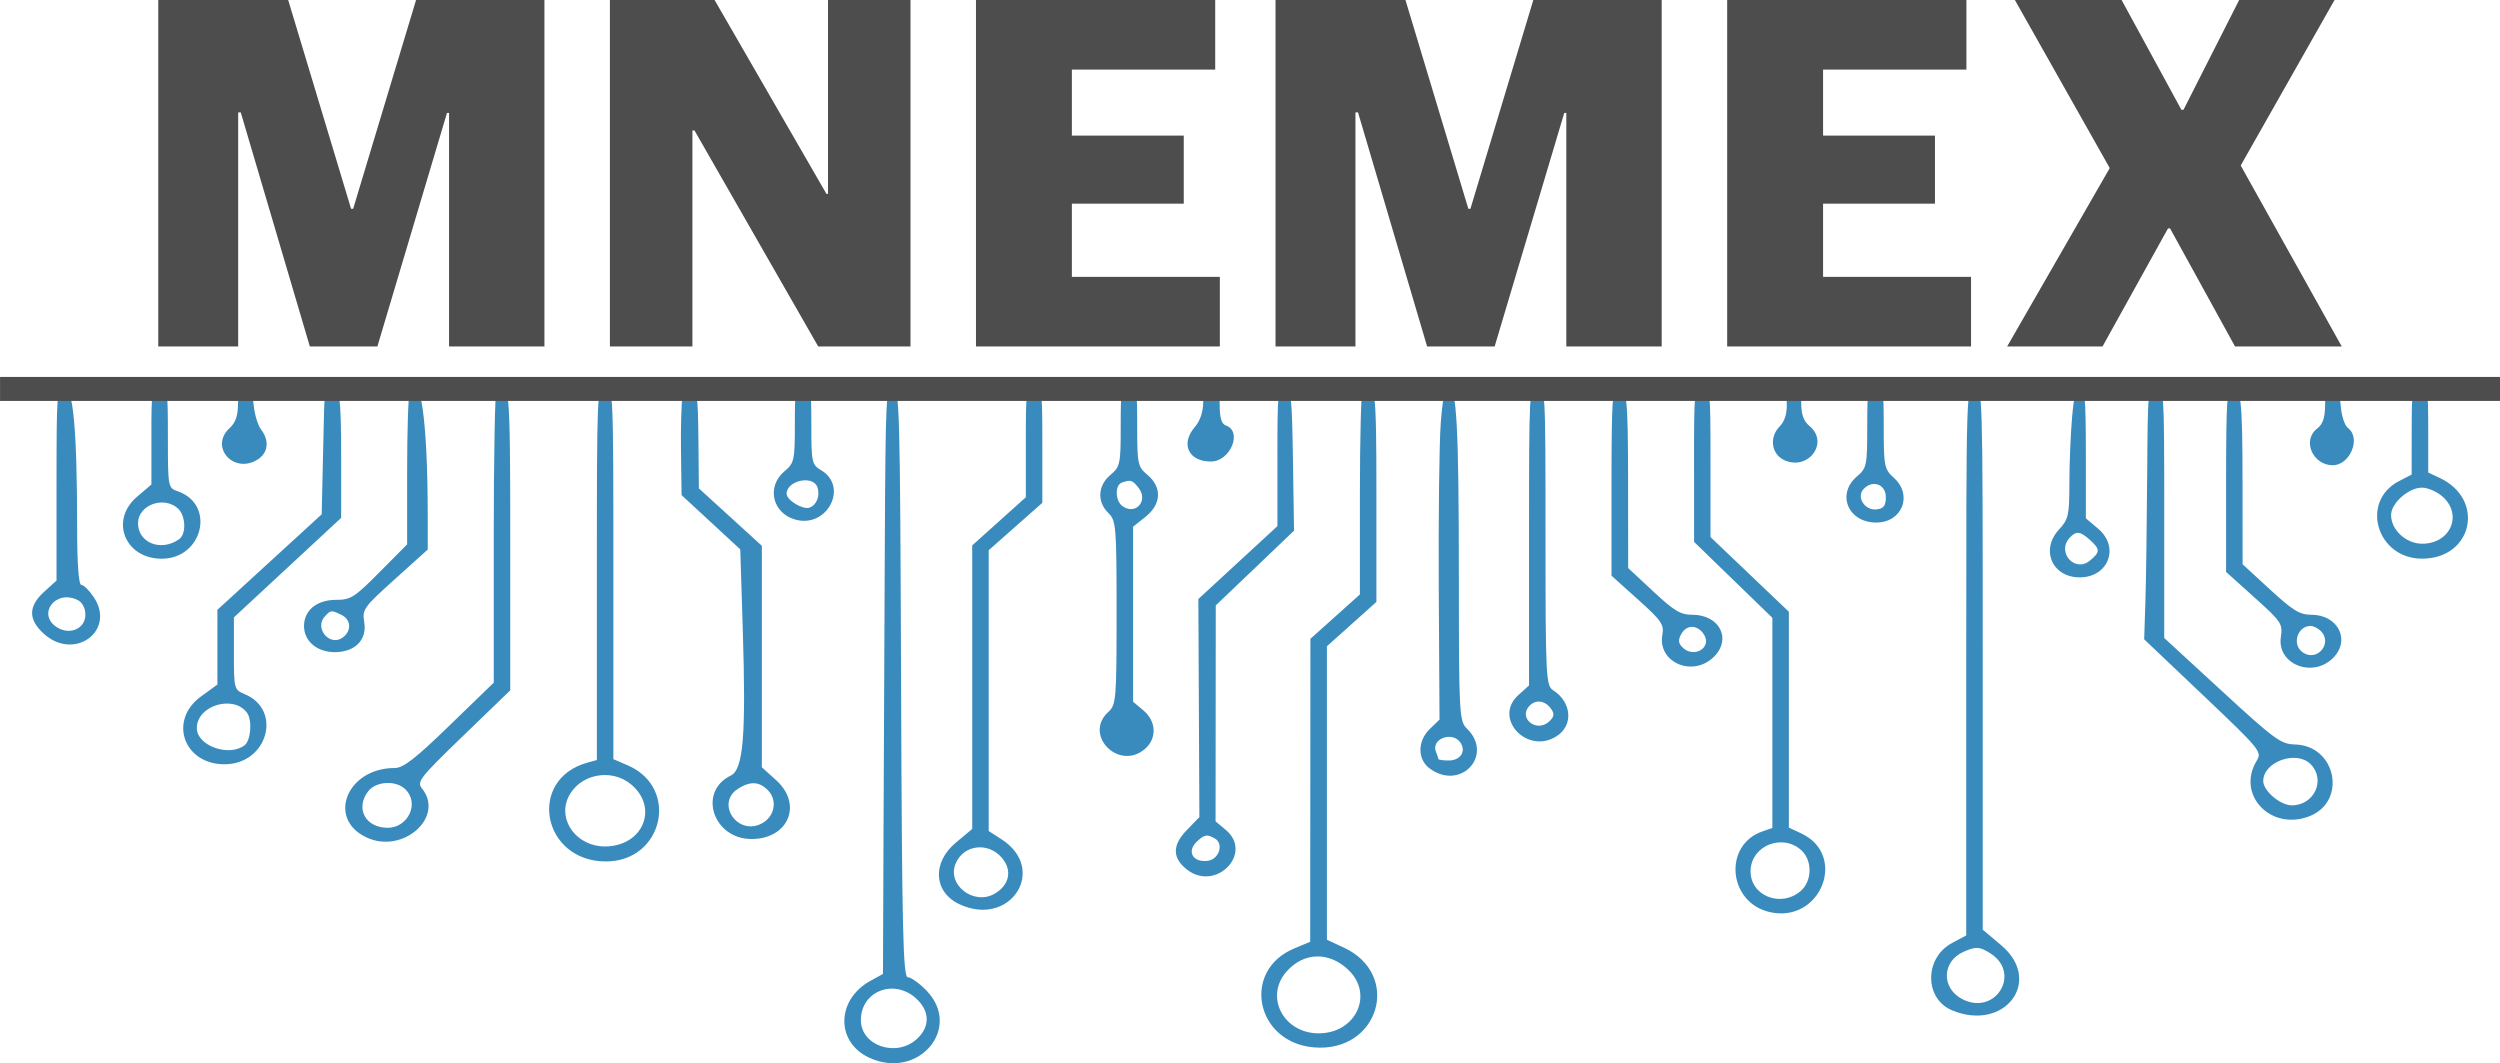 <?xml version="1.0" encoding="UTF-8" standalone="no"?>
<svg
   id="svg"
   version="1.1"
   width="261.295"
   height="111.127"
   viewBox="0 0 261.295 111.127"
   xmlns="http://www.w3.org/2000/svg"
   xmlns:svg="http://www.w3.org/2000/svg">
  <defs
     id="defs1" />
  <g
     id="g5"
     transform="translate(-69.352,-141.67)">
    <path
       id="path2"
       d="m 75.259,192.224 v 10.126 l -1.292,1.172 c -1.67,1.512 -1.681,2.895 -0.034,4.387 3.199,2.898 7.575,-0.326 5.211,-3.839 -0.469,-0.698 -1.051,-1.269 -1.291,-1.269 -0.277,0 -0.438,-2.19 -0.439,-5.958 -0.003,-10.259 -0.416,-14.746 -1.357,-14.746 -0.754,0 -0.797,0.54 -0.797,10.127 m 9.916,-5.022 v 5.104 l -1.509,1.29 c -2.869,2.451 -1.263,6.47 2.586,6.47 4.304,0 5.658,-5.676 1.681,-7.046 -1.021,-0.352 -1.034,-0.423 -1.034,-5.64 0,-5.022 -0.042,-5.283 -0.862,-5.283 -0.818,0 -0.862,0.261 -0.862,5.105 m 9.053,-3.375 c 0,1.265 -0.252,2.014 -0.862,2.567 -2.174,1.97 0.413,4.89 2.921,3.298 1.094,-0.694 1.238,-1.98 0.351,-3.128 -0.333,-0.432 -0.68,-1.568 -0.768,-2.525 -0.237,-2.571 -1.642,-2.752 -1.642,-0.212 m 8.989,0.907 c -0.035,1.45 -0.105,4.449 -0.154,6.664 l -0.09,4.027 -5.45,4.991 -5.45,4.991 v 3.905 3.905 l -1.725,1.255 c -3.413,2.486 -1.812,7.079 2.47,7.079 4.487,0 6.104,-5.68 2.089,-7.338 -1.082,-0.446 -1.11,-0.556 -1.11,-4.237 v -3.778 l 5.604,-5.199 5.605,-5.2 v -6.233 c 0,-6.534 -0.141,-7.469 -1.125,-7.469 -0.447,0 -0.617,0.671 -0.664,2.637 m 8.948,-2.019 c -0.145,0.34 -0.262,4.045 -0.262,8.234 v 7.616 l -2.875,2.899 c -2.625,2.647 -3.018,2.899 -4.527,2.899 -2.031,0 -3.376,1.09 -3.376,2.734 0,1.586 1.351,2.735 3.216,2.735 2.12,0 3.396,-1.303 3.077,-3.143 -0.227,-1.312 -0.061,-1.546 3.2,-4.483 l 3.44,-3.098 -0.002,-3.525 c -0.006,-10.117 -0.791,-15.466 -1.892,-12.868 m 9.078,-0.357 c -0.158,0.143 -0.287,7.101 -0.287,15.461 v 15.201 l -4.606,4.461 c -3.643,3.529 -4.846,4.46 -5.755,4.46 -4.975,0 -7.122,5.297 -2.94,7.256 3.8,1.78 8.217,-2.124 5.797,-5.123 -0.558,-0.693 -0.222,-1.122 4.312,-5.501 l 4.917,-4.749 v -15.863 c 0,-15.96 -0.081,-16.832 -1.437,-15.603 m 10.49,19.244 v 19.505 l -0.97,0.267 c -6.358,1.747 -4.765,10.333 1.916,10.333 5.978,0 7.732,-7.687 2.291,-10.039 l -1.512,-0.653 v -19.459 c 0,-19.198 -0.012,-19.459 -0.862,-19.459 -0.851,0 -0.863,0.261 -0.863,19.505 m 8.95,-18.449 c -0.12,0.601 -0.191,3.157 -0.158,5.68 l 0.061,4.587 3.067,2.835 3.067,2.835 0.264,8.398 c 0.348,11.05 0.055,14.606 -1.253,15.241 -3.474,1.684 -1.856,6.634 2.169,6.634 3.848,0 5.371,-3.61 2.586,-6.133 l -1.509,-1.367 v -11.573 -11.574 l -3.29,-2.999 -3.291,-2.999 -0.051,-5.206 c -0.043,-4.459 -0.15,-5.224 -0.746,-5.329 -0.472,-0.083 -0.768,0.23 -0.916,0.97 m 11.742,2.903 c 0,3.722 -0.064,4.014 -1.077,4.865 -1.904,1.598 -1.297,4.361 1.111,5.053 3.325,0.957 5.629,-3.424 2.713,-5.156 -0.967,-0.575 -1.022,-0.826 -1.022,-4.664 0,-3.796 -0.055,-4.057 -0.862,-4.057 -0.806,0 -0.863,0.261 -0.863,3.959 m 9.404,12.126 c -0.044,8.878 -0.106,22.699 -0.137,30.712 l -0.056,14.57 -1.321,0.729 c -3.557,1.96 -3.636,6.378 -0.143,8.015 5.131,2.404 9.821,-3.072 6.005,-7.011 -0.736,-0.76 -1.608,-1.381 -1.938,-1.381 -0.505,0 -0.616,-4.804 -0.71,-30.756 -0.104,-28.936 -0.154,-30.764 -0.864,-30.888 -0.709,-0.124 -0.76,0.869 -0.835,16.01 m 14.737,-10.312 v 5.773 l -2.802,2.517 -2.802,2.516 v 14.818 14.817 l -1.724,1.443 c -2.494,2.086 -2.308,5.162 0.391,6.426 5.303,2.485 9.275,-3.64 4.4,-6.786 l -1.342,-0.865 v -14.675 -14.674 l 2.802,-2.477 2.802,-2.477 v -6.065 c 0,-5.803 -0.037,-6.064 -0.862,-6.064 -0.824,0 -0.863,0.261 -0.863,5.773 m 9.916,-1.618 c 0,3.929 -0.059,4.203 -1.078,5.059 -1.32,1.108 -1.412,2.814 -0.215,3.978 0.813,0.791 0.862,1.378 0.862,10.425 0,9.066 -0.046,9.629 -0.862,10.368 -2.636,2.388 1.075,6.19 3.799,3.891 1.297,-1.095 1.237,-2.901 -0.135,-4.052 l -1.077,-0.905 v -9.146 -9.146 l 1.292,-1.028 c 1.668,-1.325 1.754,-3.093 0.216,-4.385 -1.02,-0.856 -1.078,-1.13 -1.078,-5.059 0,-3.894 -0.054,-4.155 -0.862,-4.155 -0.808,0 -0.862,0.261 -0.862,4.155 m 8.621,-2.556 c 0,1.007 -0.319,1.966 -0.862,2.592 -1.541,1.775 -0.69,3.622 1.669,3.622 2.031,0 3.338,-3.148 1.565,-3.765 -0.454,-0.158 -0.647,-0.798 -0.647,-2.136 0,-1.651 -0.118,-1.912 -0.863,-1.912 -0.722,0 -0.862,0.261 -0.862,1.599 m 7.759,5.654 v 7.31 l -4.132,3.811 -4.132,3.81 0.054,11.398 0.053,11.398 -1.343,1.386 c -1.515,1.564 -1.489,2.918 0.083,4.123 3.005,2.304 6.917,-1.739 4.029,-4.165 l -1.078,-0.905 0.011,-11.284 0.01,-11.283 4.091,-3.906 4.091,-3.907 -0.114,-7.416 c -0.104,-6.706 -0.187,-7.43 -0.869,-7.549 -0.696,-0.121 -0.755,0.428 -0.755,7.179 m 8.909,-6.992 c -0.158,0.143 -0.287,5.026 -0.287,10.852 v 10.592 l -2.587,2.319 -2.587,2.319 -0.011,15.833 -0.011,15.832 -1.674,0.699 c -5.529,2.308 -4.047,9.808 2.043,10.338 6.811,0.593 9.26,-7.604 3.12,-10.443 l -1.741,-0.805 v -15.336 -15.337 l 2.587,-2.319 2.586,-2.319 v -11.243 c 0,-11.229 -0.122,-12.172 -1.437,-10.982 m 8.161,3.548 c -0.157,2.095 -0.251,9.922 -0.207,17.393 l 0.078,13.585 -0.998,0.963 c -1.322,1.274 -1.33,3.192 -0.017,4.155 3.235,2.374 6.733,-1.409 3.871,-4.188 -0.789,-0.766 -0.83,-1.538 -0.833,-15.625 -0.003,-15.923 -0.227,-20.092 -1.082,-20.092 -0.362,0 -0.618,1.202 -0.813,3.809 m 9.227,11.799 v 15.607 l -1.127,1.02 c -2.653,2.404 0.924,6.249 3.998,4.298 1.786,-1.133 1.608,-3.555 -0.354,-4.816 -0.748,-0.482 -0.793,-1.404 -0.793,-16.114 0,-15.342 -0.014,-15.603 -0.862,-15.603 -0.848,0 -0.862,0.261 -0.862,15.608 m 8.621,-5.733 v 9.875 l 2.766,2.483 c 2.464,2.213 2.741,2.616 2.547,3.7 -0.503,2.812 3.036,4.429 5.269,2.405 2.047,-1.854 0.79,-4.509 -2.133,-4.509 -1.234,0 -1.886,-0.39 -4.088,-2.442 l -2.62,-2.441 -0.008,-8.855 c -0.009,-9.143 -0.115,-10.091 -1.132,-10.091 -0.498,0 -0.6,1.695 -0.6,9.875 m 8.626,-1.769 0.003,8.105 4.091,3.97 4.092,3.969 v 10.982 10.981 l -1.021,0.352 c -4.146,1.429 -3.611,7.449 0.75,8.441 5.322,1.21 8.171,-5.938 3.281,-8.229 l -1.286,-0.603 v -11.28 -11.279 l -4.095,-3.903 -4.095,-3.903 v -7.854 c 0,-7.594 -0.029,-7.855 -0.862,-7.855 -0.834,0 -0.862,0.26 -0.859,8.106 m 9.691,-6.445 c 0.043,1.134 -0.196,1.925 -0.754,2.498 -1.109,1.139 -0.85,2.908 0.516,3.522 2.511,1.128 4.699,-1.868 2.613,-3.579 -0.61,-0.5 -0.862,-1.203 -0.862,-2.404 0,-1.384 -0.146,-1.698 -0.788,-1.698 -0.65,0 -0.778,0.292 -0.726,1.661 m 8.412,2.568 c 0,4.006 -0.057,4.277 -1.078,5.146 -2.164,1.842 -0.92,4.818 2.013,4.818 2.708,0 3.854,-2.857 1.867,-4.658 -1.019,-0.923 -1.078,-1.212 -1.078,-5.256 0,-4.018 -0.052,-4.279 -0.862,-4.279 -0.809,0 -0.862,0.261 -0.862,4.229 m 10.346,24.444 v 28.672 l -1.483,0.793 c -2.916,1.559 -2.907,5.836 0.015,7.043 5.499,2.27 9.538,-3.083 5.132,-6.802 l -1.94,-1.637 v -28.371 c 0,-28.11 -0.008,-28.371 -0.862,-28.371 -0.854,0 -0.862,0.261 -0.862,28.673 m 11.059,-25.45 c -0.152,1.772 -0.278,4.867 -0.279,6.877 -0.002,3.327 -0.099,3.759 -1.08,4.815 -1.968,2.119 -0.724,5.007 2.155,5.007 3.008,0 4.214,-3.153 1.94,-5.078 l -1.293,-1.095 v -6.874 c 0,-5.515 -0.116,-6.875 -0.583,-6.875 -0.42,0 -0.66,0.9 -0.86,3.223 m 7.851,6.055 c -0.031,5.102 -0.115,11.041 -0.185,13.198 l -0.128,3.92 6.175,5.864 c 5.976,5.675 6.156,5.895 5.59,6.822 -2.156,3.527 1.41,7.345 5.447,5.83 4.027,-1.512 2.891,-7.414 -1.449,-7.525 -1.483,-0.039 -2.097,-0.487 -7.64,-5.585 l -6.027,-5.543 v -13.129 c 0,-12.869 -0.018,-13.13 -0.862,-13.13 -0.837,0 -0.864,0.278 -0.92,9.278 m 8.248,0.401 v 9.678 l 2.97,2.671 c 2.817,2.533 2.959,2.746 2.752,4.143 -0.414,2.799 3.252,4.305 5.411,2.222 1.927,-1.858 0.605,-4.564 -2.229,-4.564 -1.21,0 -1.904,-0.425 -4.31,-2.637 l -2.868,-2.637 -0.007,-8.398 c -0.007,-8.833 -0.153,-10.157 -1.122,-10.157 -0.492,0 -0.597,1.699 -0.597,9.679 m 10.346,-7.841 c 0,1.412 -0.22,2.066 -0.862,2.564 -1.554,1.206 -0.423,3.802 1.658,3.802 1.82,0 2.987,-2.845 1.598,-3.89 -0.343,-0.258 -0.683,-1.289 -0.755,-2.29 -0.194,-2.729 -1.639,-2.893 -1.639,-0.186 m 9.051,2.752 -0.003,4.59 -1.308,0.675 c -4.114,2.121 -2.348,8.114 2.392,8.114 5.302,0 6.646,-6.193 1.833,-8.448 l -1.186,-0.556 v -4.482 c 0,-4.222 -0.051,-4.483 -0.862,-4.483 -0.813,0 -0.863,0.262 -0.865,4.59 m -166.635,5.902 c 0.312,0.89 -0.07,1.881 -0.827,2.144 -0.695,0.242 -2.387,-0.784 -2.387,-1.447 0,-1.389 2.761,-1.988 3.214,-0.697 m 33.588,0.1 c 1.047,1.355 -0.366,2.887 -1.723,1.867 -0.739,-0.556 -0.775,-2.17 -0.053,-2.434 0.931,-0.341 1.12,-0.28 1.776,0.567 m 78.085,0.932 c 0,0.907 -0.213,1.199 -0.941,1.293 -1.236,0.159 -2.171,-1.266 -1.391,-2.118 0.926,-1.011 2.332,-0.514 2.332,0.825 m 58.217,-0.018 c 2.101,1.905 0.781,4.901 -2.161,4.901 -1.683,0 -3.248,-1.446 -3.248,-3 0,-1.243 1.829,-2.86 3.234,-2.86 0.614,0 1.592,0.432 2.175,0.959 m -236.721,1.218 c 0.81,0.734 0.894,2.649 0.138,3.196 -1.868,1.356 -4.311,0.418 -4.311,-1.655 0,-1.903 2.681,-2.893 4.173,-1.541 m 199.843,3.292 c 1.082,0.98 1.078,1.264 -0.025,2.169 -1.559,1.278 -3.48,-0.892 -2.111,-2.386 0.692,-0.755 1.111,-0.712 2.137,0.217 m -210.346,6.264 c 0.833,0.404 1.101,1.763 0.504,2.554 -0.577,0.763 -1.714,0.897 -2.639,0.31 -2.134,-1.354 -0.174,-3.984 2.134,-2.864 m 27.59,1.562 c 1.01,0.49 1.085,1.656 0.151,2.357 -1.344,1.011 -3.028,-0.948 -1.886,-2.194 0.619,-0.676 0.668,-0.681 1.735,-0.163 m 142.363,1.984 c 0.997,1.435 -1.061,2.661 -2.263,1.348 -0.387,-0.424 -0.393,-0.765 -0.023,-1.391 0.55,-0.93 1.624,-0.91 2.287,0.043 m 64.447,-0.357 c 1.421,1.288 -0.341,3.403 -1.874,2.25 -1.099,-0.826 -0.484,-2.719 0.883,-2.719 0.26,0 0.707,0.211 0.991,0.469 m -216.661,8.638 c 0.547,0.781 0.374,2.88 -0.278,3.371 -1.652,1.242 -4.987,0.036 -4.987,-1.804 0,-2.374 3.887,-3.531 5.265,-1.567 m 136.295,-0.423 c 0.362,0.521 0.306,0.826 -0.243,1.323 -1.292,1.171 -3.218,-0.359 -2.054,-1.63 0.67,-0.732 1.668,-0.598 2.297,0.307 m -9.5,3.494 c 0.64,0.92 0.021,1.885 -1.21,1.885 -0.6,0 -1.091,-0.074 -1.091,-0.163 0,-0.09 -0.108,-0.419 -0.241,-0.731 -0.568,-1.343 1.685,-2.222 2.542,-0.991 m 88.862,2.263 c 1.622,1.624 0.401,4.309 -1.962,4.309 -1.197,0 -2.982,-1.519 -2.982,-2.539 0,-2.019 3.46,-3.257 4.944,-1.77 m -175.522,2.128 c 2.922,2.454 1.211,6.478 -2.755,6.478 -2.905,0 -4.934,-2.699 -3.837,-5.101 1.118,-2.444 4.484,-3.147 6.592,-1.377 m -23.661,0.451 c 1.573,1.425 0.403,4.074 -1.798,4.074 -2.325,0 -3.405,-2.036 -2.026,-3.819 0.797,-1.031 2.819,-1.166 3.824,-0.255 m 37.933,0.133 c 1.063,1.065 0.732,2.805 -0.67,3.515 -2.517,1.274 -4.798,-2.152 -2.433,-3.653 1.274,-0.809 2.198,-0.767 3.103,0.138 m 46.739,5.066 c 0.952,0.547 0.433,2.177 -0.744,2.327 -1.599,0.205 -2.248,-1.013 -1.096,-2.057 0.77,-0.698 1.029,-0.736 1.84,-0.27 m 61.285,1.219 c 1.185,1.074 1.144,3.247 -0.082,4.282 -2.105,1.776 -5.301,0.448 -5.219,-2.168 0.082,-2.597 3.335,-3.895 5.301,-2.114 m -83.512,0.845 c 1.058,1.289 0.743,2.786 -0.777,3.689 -2.173,1.29 -5.037,-0.9 -4.099,-3.135 0.84,-2.002 3.447,-2.298 4.876,-0.554 m 103.273,9.936 c 3.268,2.075 0.546,6.554 -2.914,4.794 -2.234,-1.136 -2.165,-3.959 0.122,-4.962 1.29,-0.566 1.67,-0.543 2.791,0.168 m -67.074,1.753 c 2.652,2.573 0.745,6.607 -3.125,6.607 -3.668,0 -5.671,-3.798 -3.389,-6.426 1.807,-2.081 4.478,-2.155 6.515,-0.181 m -45.217,2.949 c 1.462,1.324 1.493,2.98 0.078,4.261 -2.147,1.946 -5.839,0.69 -5.839,-1.986 0,-3.014 3.445,-4.374 5.761,-2.275"
       stroke="none"
       fill="#3a8bbd"
       fill-rule="evenodd"
       style="stroke-width:1.051" />
    <path
       style="font-weight:900;font-size:48px;font-family:'.Apple SD Gothic NeoI';-inkscape-font-specification:'.Apple SD Gothic NeoI, Heavy';fill:#4d4d4d;stroke-width:1.123"
       d="m 85.893,177.883 h 8.353 v -24.465 h 0.269 l 7.221,24.465 h 7.059 l 7.275,-24.411 h 0.216 v 24.411 h 9.969 V 141.67 H 112.837 l -6.574,21.825 h -0.216 L 99.472,141.67 H 85.893 Z m 47.206,0 h 8.622 V 155.304 h 0.216 l 12.933,22.579 h 9.646 v -36.213 h -8.622 v 20.262 H 155.731 L 144.038,141.67 H 133.098 Z m 38.26,0 h 25.489 v -7.275 h -15.466 v -7.652 h 11.694 v -7.113 h -11.694 v -6.898 h 14.981 v -7.275 h -25.004 z m 31.309,0 h 8.353 v -24.465 h 0.269 l 7.221,24.465 h 7.059 l 7.275,-24.411 h 0.216 v 24.411 h 9.969 v -36.213 h -13.418 l -6.574,21.825 h -0.216 l -6.574,-21.825 h -13.58 z m 47.206,0 h 25.489 v -7.275 h -15.466 v -7.652 h 11.694 v -7.113 h -11.694 v -6.898 h 14.981 v -7.275 h -25.004 z m 29.261,0 h 9.969 l 6.844,-12.34 h 0.216 l 6.79,12.34 h 11.155 l -10.562,-18.915 9.808,-17.298 h -9.969 l -5.82,11.478 h -0.216 l -6.251,-11.478 h -11.155 l 9.915,17.567 z"
       id="text1"
       aria-label="MNEMEX" />
    <path
       d="m 40.277,315.965 h 15.322 v -4.319 H 40.277 Z m 15.159,0 h 15.322 v -4.319 H 55.435 Z m 15.159,0 h 15.322 v -4.319 H 70.594 Z m 15.159,0 h 15.322 v -4.319 H 85.752 Z m 15.159,0 h 15.322 v -4.319 H 100.911 Z m 15.159,0 h 15.322 v -4.319 h -15.322 z m 15.159,0 h 15.322 v -4.319 h -15.322 z m 15.159,0 h 15.322 v -4.319 h -15.322 z m 15.159,0 h 15.322 v -4.319 h -15.322 z m 15.159,0 h 15.322 v -4.319 h -15.322 z"
       id="text5"
       style="font-weight:900;font-size:40.749px;font-family:'.Apple SD Gothic NeoI';-inkscape-font-specification:'.Apple SD Gothic NeoI, Heavy';fill:#4d4d4d;stroke-width:0.849"
       transform="scale(1.722,0.581)"
       aria-label="__________" />
  </g>
</svg>

